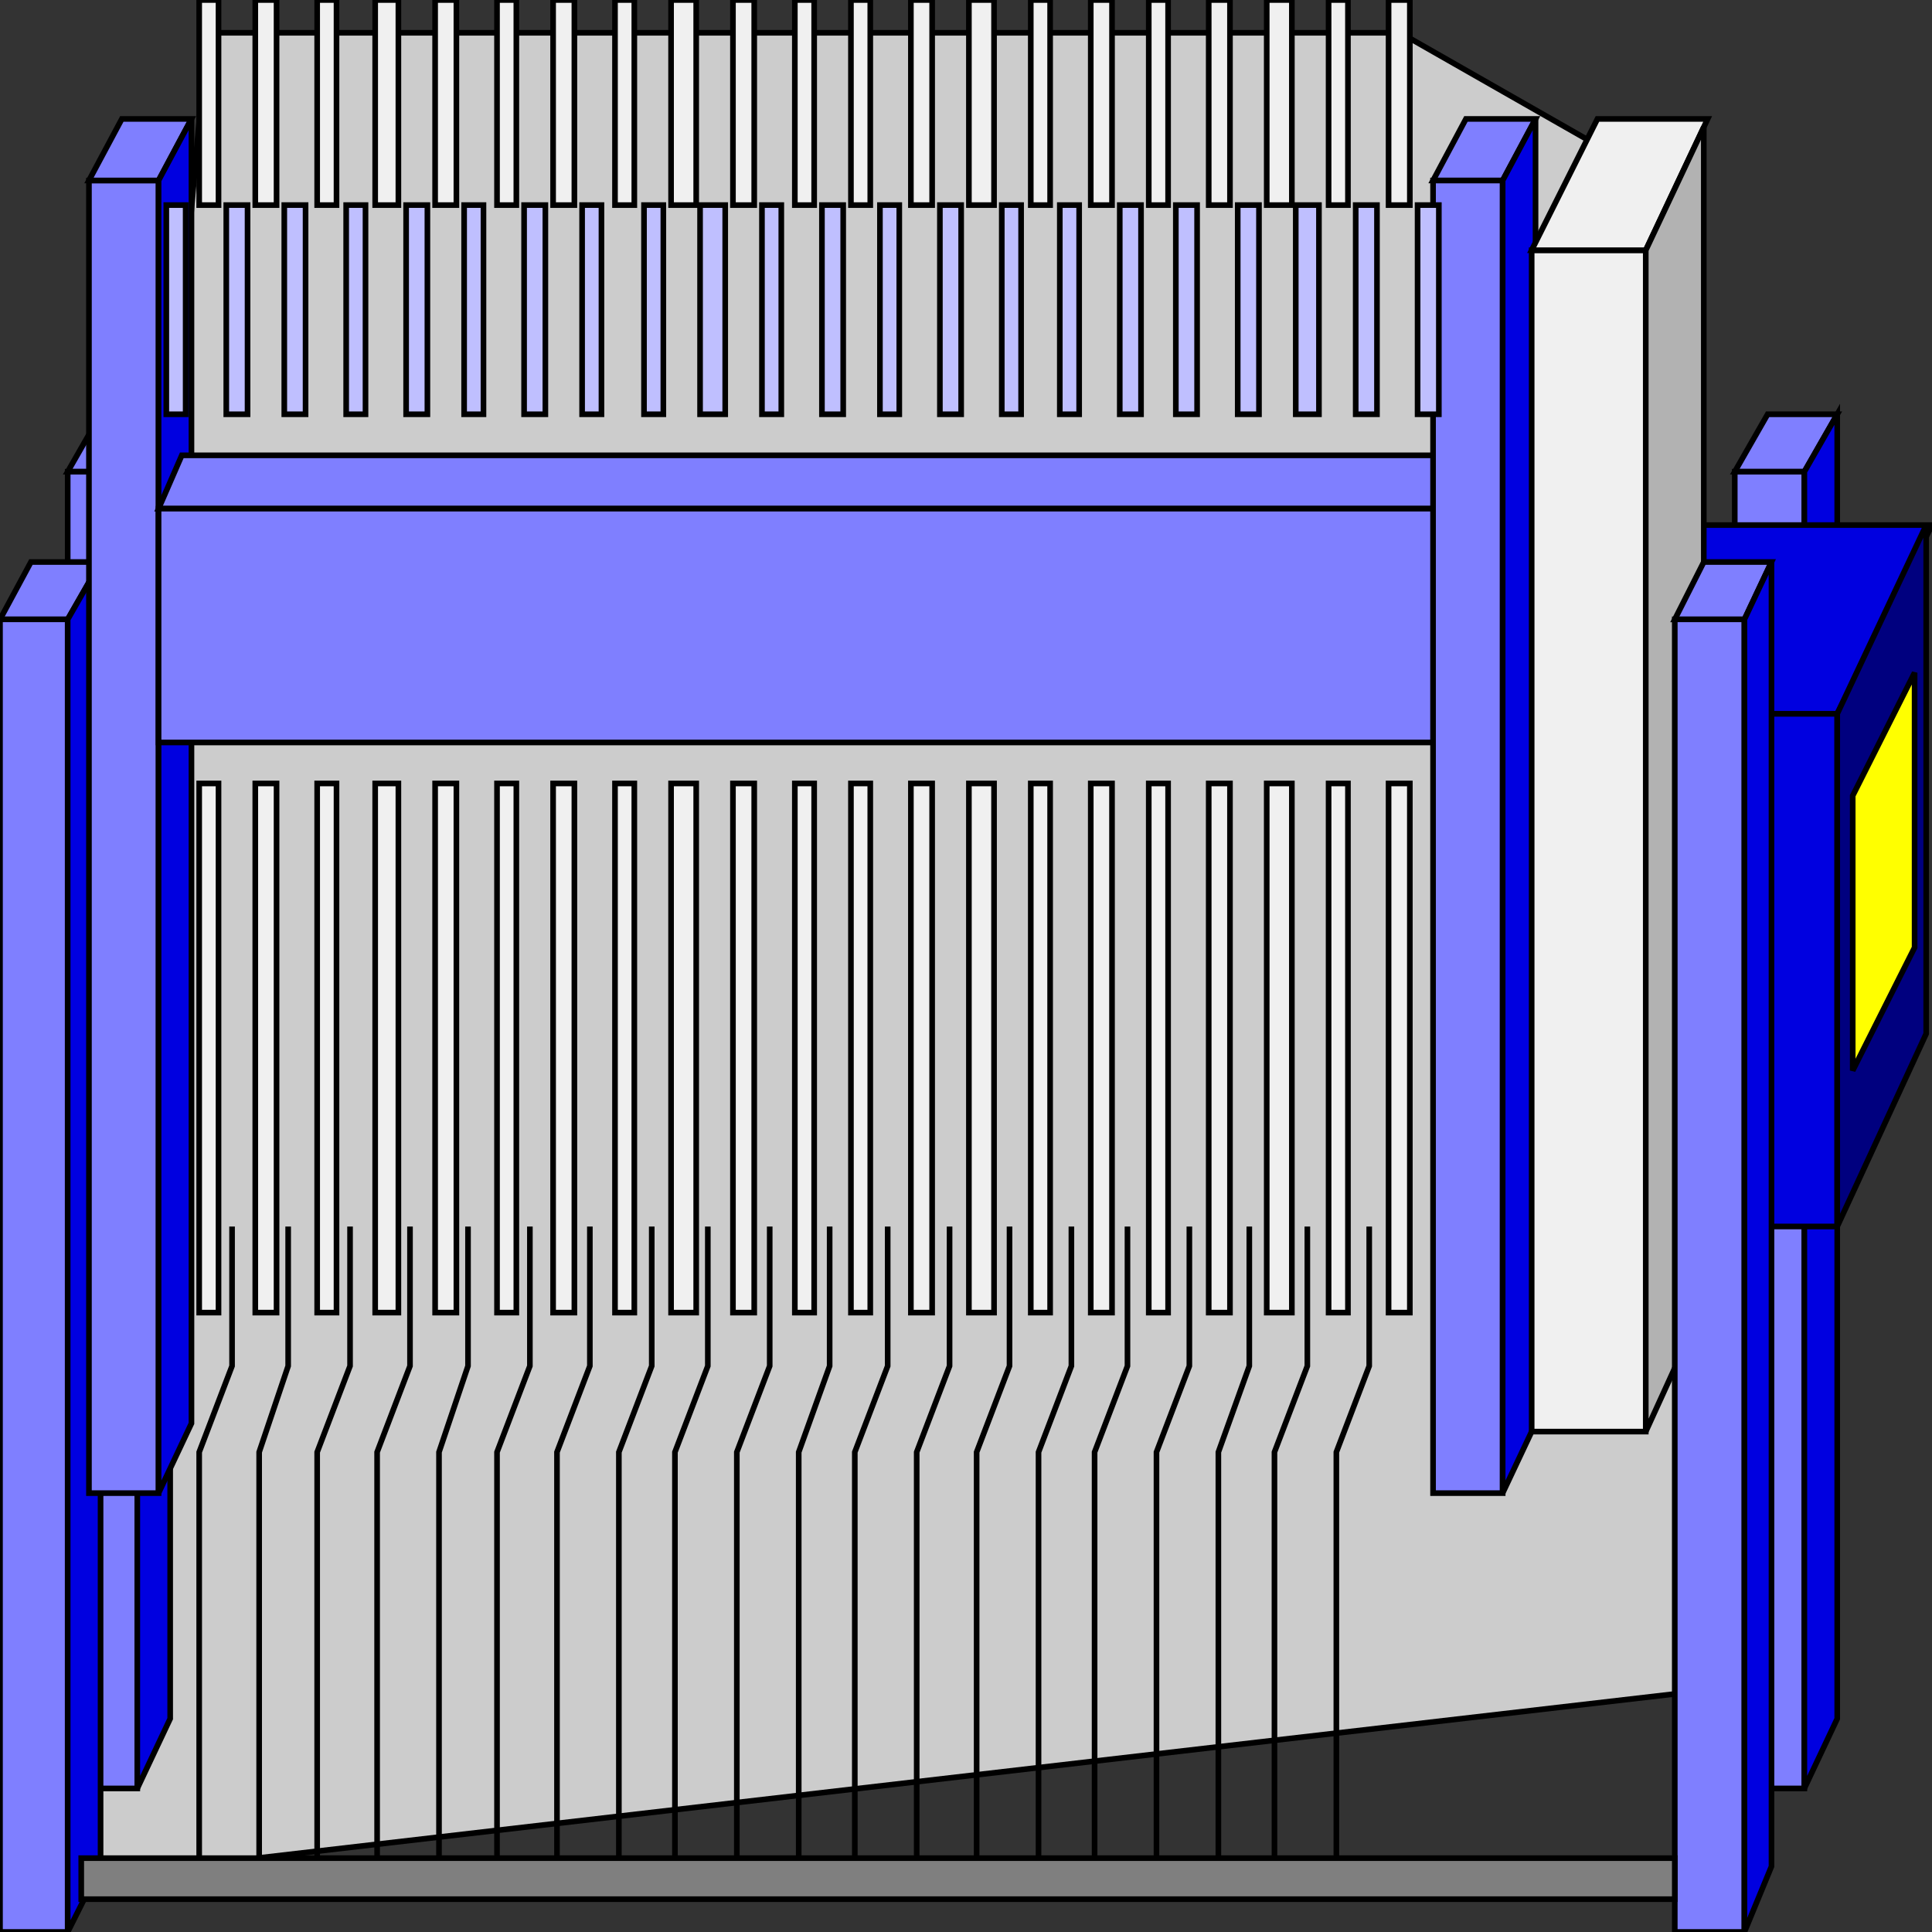 <svg width="150" height="150" viewBox="0 0 150 150" fill="none" xmlns="http://www.w3.org/2000/svg">
<rect x="0" y="0" width="150" height="150" fill="#333333" stroke="none"/>
<g clip-path="url(#clip0_2122_166539)">
<path d="M3.453 146.177L135.435 130.891L126.576 12.738L108.708 2.547H16.066L3.453 146.177Z" fill="#CCCCCC" stroke="black" stroke-width="0.437"/>
<path d="M134.686 36.623H140.091L142.644 32.164H137.238L134.686 36.623Z" fill="#7F7FFF" stroke="black" stroke-width="0.437"/>
<path d="M134.686 36.625H140.091V138.854H134.686V36.625Z" fill="#7F7FFF" stroke="black" stroke-width="0.437"/>
<path d="M142.642 32.164L140.09 36.623V138.852L142.642 133.438V32.164Z" fill="#0000E0" stroke="black" stroke-width="0.437"/>
<path d="M5.256 36.623H10.661L13.214 32.164H7.808L5.256 36.623Z" fill="#7F7FFF" stroke="black" stroke-width="0.437"/>
<path d="M5.256 36.625H10.661V138.854H5.256V36.625Z" fill="#7F7FFF" stroke="black" stroke-width="0.437"/>
<path d="M13.213 32.164L10.66 36.623V138.852L13.213 133.438V32.164Z" fill="#0000E0" stroke="black" stroke-width="0.437"/>
<path d="M120.57 55.414H142.642V95.223H120.57V55.414Z" fill="#0000E0" stroke="black" stroke-width="0.437"/>
<path d="M120.57 55.415H142.642L150 40.766H127.778L120.57 55.415Z" fill="#0000E0" stroke="black" stroke-width="0.437"/>
<path d="M149.549 40.766L142.643 55.415V95.224L149.549 80.256V40.766Z" fill="#00007F" stroke="black" stroke-width="0.437"/>
<path d="M143.844 61.781L148.649 52.227V73.564L143.844 83.118V61.781Z" fill="#FFFF00" stroke="black" stroke-width="0.437"/>
<path d="M0 48.091H5.255L7.808 43.633H2.402L0 48.091Z" fill="#7F7FFF" stroke="black" stroke-width="0.437"/>
<path d="M0 48.086H5.255V149.997H0V48.086Z" fill="#7F7FFF" stroke="black" stroke-width="0.437"/>
<path d="M7.808 43.633L5.256 48.091V150.002L7.808 144.907V43.633Z" fill="#0000E0" stroke="black" stroke-width="0.437"/>
<path d="M6.906 14.016H12.312V115.926H6.906V14.016Z" fill="#7F7FFF" stroke="black" stroke-width="0.437"/>
<path d="M6.906 14.011H12.312L14.864 9.234H9.459L6.906 14.011Z" fill="#7F7FFF" stroke="black" stroke-width="0.437"/>
<path d="M111.262 14.011H116.667L119.22 9.234H113.814L111.262 14.011Z" fill="#7F7FFF" stroke="black" stroke-width="0.437"/>
<path d="M14.865 9.234L12.312 14.011V115.922L14.865 110.508V9.234Z" fill="#0000E0" stroke="black" stroke-width="0.437"/>
<path d="M111.261 39.492H12.312L14.114 35.352H113.213L111.261 39.492Z" fill="#7F7FFF" stroke="black" stroke-width="0.437"/>
<path d="M111.262 14.016H116.667V115.926H111.262V14.016Z" fill="#7F7FFF" stroke="black" stroke-width="0.437"/>
<path d="M119.219 9.234L116.666 14.011V115.922L119.219 110.508V9.234Z" fill="#0000E0" stroke="black" stroke-width="0.437"/>
<path d="M111.261 39.492H12.312V57.645H111.261V39.492Z" fill="#7F7FFF" stroke="black" stroke-width="0.437"/>
<path d="M118.918 19.43H127.777V111.149H118.918V19.43Z" fill="#F0F0F0" stroke="black" stroke-width="0.437"/>
<path d="M118.918 19.425H127.777L132.582 9.234H124.023L118.918 19.425Z" fill="#F0F0F0" stroke="black" stroke-width="0.437"/>
<path d="M132.282 9.875L127.777 19.429V111.149L132.282 101.276V9.875Z" fill="#B2B2B2" stroke="black" stroke-width="0.437"/>
<path d="M130.029 48.091H135.435L137.537 43.633H132.282L130.029 48.091Z" fill="#7F7FFF" stroke="black" stroke-width="0.437"/>
<path d="M130.029 48.086H135.435V149.997H130.029V48.086Z" fill="#7F7FFF" stroke="black" stroke-width="0.437"/>
<path d="M137.538 43.633L135.436 48.091V150.002L137.538 144.907V43.633Z" fill="#0000E0" stroke="black" stroke-width="0.437"/>
<path d="M12.912 15.922H14.414V32.164H12.912V15.922Z" fill="#BFBFFF" stroke="black" stroke-width="0.437"/>
<path d="M17.568 15.922H19.22V32.164H17.568V15.922Z" fill="#BFBFFF" stroke="black" stroke-width="0.437"/>
<path d="M22.072 15.922H23.724V32.164H22.072V15.922Z" fill="#BFBFFF" stroke="black" stroke-width="0.437"/>
<path d="M26.877 15.922H28.378V32.164H26.877V15.922Z" fill="#BFBFFF" stroke="black" stroke-width="0.437"/>
<path d="M31.531 15.922H33.183V32.164H31.531V15.922Z" fill="#BFBFFF" stroke="black" stroke-width="0.437"/>
<path d="M36.035 15.922H37.537V32.164H36.035V15.922Z" fill="#BFBFFF" stroke="black" stroke-width="0.437"/>
<path d="M40.691 15.922H42.343V32.164H40.691V15.922Z" fill="#BFBFFF" stroke="black" stroke-width="0.437"/>
<path d="M45.195 15.922H46.697V32.164H45.195V15.922Z" fill="#BFBFFF" stroke="black" stroke-width="0.437"/>
<path d="M50 15.922H51.502V32.164H50V15.922Z" fill="#BFBFFF" stroke="black" stroke-width="0.437"/>
<path d="M54.353 15.922H56.306V32.164H54.353V15.922Z" fill="#BFBFFF" stroke="black" stroke-width="0.437"/>
<path d="M59.158 15.922H60.66V32.164H59.158V15.922Z" fill="#BFBFFF" stroke="black" stroke-width="0.437"/>
<path d="M63.815 15.922H65.466V32.164H63.815V15.922Z" fill="#BFBFFF" stroke="black" stroke-width="0.437"/>
<path d="M68.318 15.922H69.82V32.164H68.318V15.922Z" fill="#BFBFFF" stroke="black" stroke-width="0.437"/>
<path d="M72.973 15.922H74.624V32.164H72.973V15.922Z" fill="#BFBFFF" stroke="black" stroke-width="0.437"/>
<path d="M77.777 15.922H79.279V32.164H77.777V15.922Z" fill="#BFBFFF" stroke="black" stroke-width="0.437"/>
<path d="M82.283 15.922H83.785V32.164H82.283V15.922Z" fill="#BFBFFF" stroke="black" stroke-width="0.437"/>
<path d="M86.938 15.922H88.589V32.164H86.938V15.922Z" fill="#BFBFFF" stroke="black" stroke-width="0.437"/>
<path d="M91.291 15.922H92.943V32.164H91.291V15.922Z" fill="#BFBFFF" stroke="black" stroke-width="0.437"/>
<path d="M96.096 15.922H97.747V32.164H96.096V15.922Z" fill="#BFBFFF" stroke="black" stroke-width="0.437"/>
<path d="M100.602 15.922H102.403V32.164H100.602V15.922Z" fill="#BFBFFF" stroke="black" stroke-width="0.437"/>
<path d="M105.256 15.922H106.908V32.164H105.256V15.922Z" fill="#BFBFFF" stroke="black" stroke-width="0.437"/>
<path d="M110.061 15.922H111.712V32.164H110.061V15.922Z" fill="#BFBFFF" stroke="black" stroke-width="0.437"/>
<path d="M15.465 0H16.966V15.924H15.465V0Z" fill="#F0F0F0" stroke="black" stroke-width="0.437"/>
<path d="M19.82 0H21.472V15.924H19.82V0Z" fill="#F0F0F0" stroke="black" stroke-width="0.437"/>
<path d="M24.625 0H26.127V15.924H24.625V0Z" fill="#F0F0F0" stroke="black" stroke-width="0.437"/>
<path d="M29.129 0H30.931V15.924H29.129V0Z" fill="#F0F0F0" stroke="black" stroke-width="0.437"/>
<path d="M33.783 0H35.435V15.924H33.783V0Z" fill="#F0F0F0" stroke="black" stroke-width="0.437"/>
<path d="M38.588 0H40.089V15.924H38.588V0Z" fill="#F0F0F0" stroke="black" stroke-width="0.437"/>
<path d="M42.943 0H44.595V15.924H42.943V0Z" fill="#F0F0F0" stroke="black" stroke-width="0.437"/>
<path d="M47.748 0H49.249V15.924H47.748V0Z" fill="#F0F0F0" stroke="black" stroke-width="0.437"/>
<path d="M52.102 0H54.053V15.924H52.102V0Z" fill="#F0F0F0" stroke="black" stroke-width="0.437"/>
<path d="M56.906 0H58.558V15.924H56.906V0Z" fill="#F0F0F0" stroke="black" stroke-width="0.437"/>
<path d="M61.711 0H63.212V15.924H61.711V0Z" fill="#F0F0F0" stroke="black" stroke-width="0.437"/>
<path d="M66.066 0H67.568V15.924H66.066V0Z" fill="#F0F0F0" stroke="black" stroke-width="0.437"/>
<path d="M70.721 0H72.372V15.924H70.721V0Z" fill="#F0F0F0" stroke="black" stroke-width="0.437"/>
<path d="M75.225 0H77.177V15.924H75.225V0Z" fill="#F0F0F0" stroke="black" stroke-width="0.437"/>
<path d="M80.029 0H81.531V15.924H80.029V0Z" fill="#F0F0F0" stroke="black" stroke-width="0.437"/>
<path d="M84.686 0H86.337V15.924H84.686V0Z" fill="#F0F0F0" stroke="black" stroke-width="0.437"/>
<path d="M89.189 0H90.691V15.924H89.189V0Z" fill="#F0F0F0" stroke="black" stroke-width="0.437"/>
<path d="M93.844 0H95.495V15.924H93.844V0Z" fill="#F0F0F0" stroke="black" stroke-width="0.437"/>
<path d="M98.348 0H100.3V15.924H98.348V0Z" fill="#F0F0F0" stroke="black" stroke-width="0.437"/>
<path d="M103.152 0H104.654V15.924H103.152V0Z" fill="#F0F0F0" stroke="black" stroke-width="0.437"/>
<path d="M107.809 0H109.46V15.924H107.809V0Z" fill="#F0F0F0" stroke="black" stroke-width="0.437"/>
<path d="M15.465 60.828H16.966V101.911H15.465V60.828Z" fill="#F0F0F0" stroke="black" stroke-width="0.437"/>
<path d="M19.82 60.828H21.472V101.911H19.82V60.828Z" fill="#F0F0F0" stroke="black" stroke-width="0.437"/>
<path d="M24.625 60.828H26.127V101.911H24.625V60.828Z" fill="#F0F0F0" stroke="black" stroke-width="0.437"/>
<path d="M29.129 60.828H30.931V101.911H29.129V60.828Z" fill="#F0F0F0" stroke="black" stroke-width="0.437"/>
<path d="M33.783 60.828H35.435V101.911H33.783V60.828Z" fill="#F0F0F0" stroke="black" stroke-width="0.437"/>
<path d="M38.588 60.828H40.089V101.911H38.588V60.828Z" fill="#F0F0F0" stroke="black" stroke-width="0.437"/>
<path d="M42.943 60.828H44.595V101.911H42.943V60.828Z" fill="#F0F0F0" stroke="black" stroke-width="0.437"/>
<path d="M47.748 60.828H49.249V101.911H47.748V60.828Z" fill="#F0F0F0" stroke="black" stroke-width="0.437"/>
<path d="M52.102 60.828H54.053V101.911H52.102V60.828Z" fill="#F0F0F0" stroke="black" stroke-width="0.437"/>
<path d="M56.906 60.828H58.558V101.911H56.906V60.828Z" fill="#F0F0F0" stroke="black" stroke-width="0.437"/>
<path d="M61.711 60.828H63.212V101.911H61.711V60.828Z" fill="#F0F0F0" stroke="black" stroke-width="0.437"/>
<path d="M66.066 60.828H67.568V101.911H66.066V60.828Z" fill="#F0F0F0" stroke="black" stroke-width="0.437"/>
<path d="M70.721 60.828H72.372V101.911H70.721V60.828Z" fill="#F0F0F0" stroke="black" stroke-width="0.437"/>
<path d="M75.225 60.828H77.177V101.911H75.225V60.828Z" fill="#F0F0F0" stroke="black" stroke-width="0.437"/>
<path d="M80.029 60.828H81.531V101.911H80.029V60.828Z" fill="#F0F0F0" stroke="black" stroke-width="0.437"/>
<path d="M84.686 60.828H86.337V101.911H84.686V60.828Z" fill="#F0F0F0" stroke="black" stroke-width="0.437"/>
<path d="M89.189 60.828H90.691V101.911H89.189V60.828Z" fill="#F0F0F0" stroke="black" stroke-width="0.437"/>
<path d="M93.844 60.828H95.495V101.911H93.844V60.828Z" fill="#F0F0F0" stroke="black" stroke-width="0.437"/>
<path d="M98.348 60.828H100.3V101.911H98.348V60.828Z" fill="#F0F0F0" stroke="black" stroke-width="0.437"/>
<path d="M103.152 60.828H104.654V101.911H103.152V60.828Z" fill="#F0F0F0" stroke="black" stroke-width="0.437"/>
<path d="M107.809 60.828H109.46V101.911H107.809V60.828Z" fill="#F0F0F0" stroke="black" stroke-width="0.437"/>
<path d="M15.465 147.456V112.742L18.017 106.055V95.227" stroke="black" stroke-width="0.437"/>
<path d="M20.121 147.456V112.742L22.373 106.055V95.227" stroke="black" stroke-width="0.437"/>
<path d="M24.625 147.456V112.742L27.178 106.055V95.227" stroke="black" stroke-width="0.437"/>
<path d="M29.279 147.456V112.742L31.832 106.055V95.227" stroke="black" stroke-width="0.437"/>
<path d="M34.084 147.456V112.742L36.336 106.055V95.227" stroke="black" stroke-width="0.437"/>
<path d="M38.588 147.456V112.742L41.14 106.055V95.227" stroke="black" stroke-width="0.437"/>
<path d="M43.244 147.456V112.742L45.797 106.055V95.227" stroke="black" stroke-width="0.437"/>
<path d="M48.049 147.456V112.742L50.601 106.055V95.227" stroke="black" stroke-width="0.437"/>
<path d="M52.402 147.456V112.742L54.955 106.055V95.227" stroke="black" stroke-width="0.437"/>
<path d="M57.207 147.456V112.742L59.76 106.055V95.227" stroke="black" stroke-width="0.437"/>
<path d="M62.012 147.456V112.742L64.414 106.055V95.227" stroke="black" stroke-width="0.437"/>
<path d="M66.367 147.456V112.742L68.92 106.055V95.227" stroke="black" stroke-width="0.437"/>
<path d="M71.172 147.456V112.742L73.724 106.055V95.227" stroke="black" stroke-width="0.437"/>
<path d="M75.826 147.456V112.742L78.379 106.055V95.227" stroke="black" stroke-width="0.437"/>
<path d="M80.631 147.456V112.742L83.183 106.055V95.227" stroke="black" stroke-width="0.437"/>
<path d="M84.984 147.456V112.742L87.537 106.055V95.227" stroke="black" stroke-width="0.437"/>
<path d="M89.789 147.456V112.742L92.342 106.055V95.227" stroke="black" stroke-width="0.437"/>
<path d="M94.594 147.456V112.742L96.996 106.055V95.227" stroke="black" stroke-width="0.437"/>
<path d="M98.949 147.456V112.742L101.502 106.055V95.227" stroke="black" stroke-width="0.437"/>
<path d="M103.754 147.456V112.742L106.306 106.055V95.227" stroke="black" stroke-width="0.437"/>
<path d="M6.307 144.266H130.03V147.45H6.307V144.266Z" fill="#7F7F7F" stroke="black" stroke-width="0.437"/>
</g>
<defs>
<clipPath id="clip0_2122_166539">
<rect width="150" height="150" fill="white"/>
</clipPath>
</defs>
</svg>
